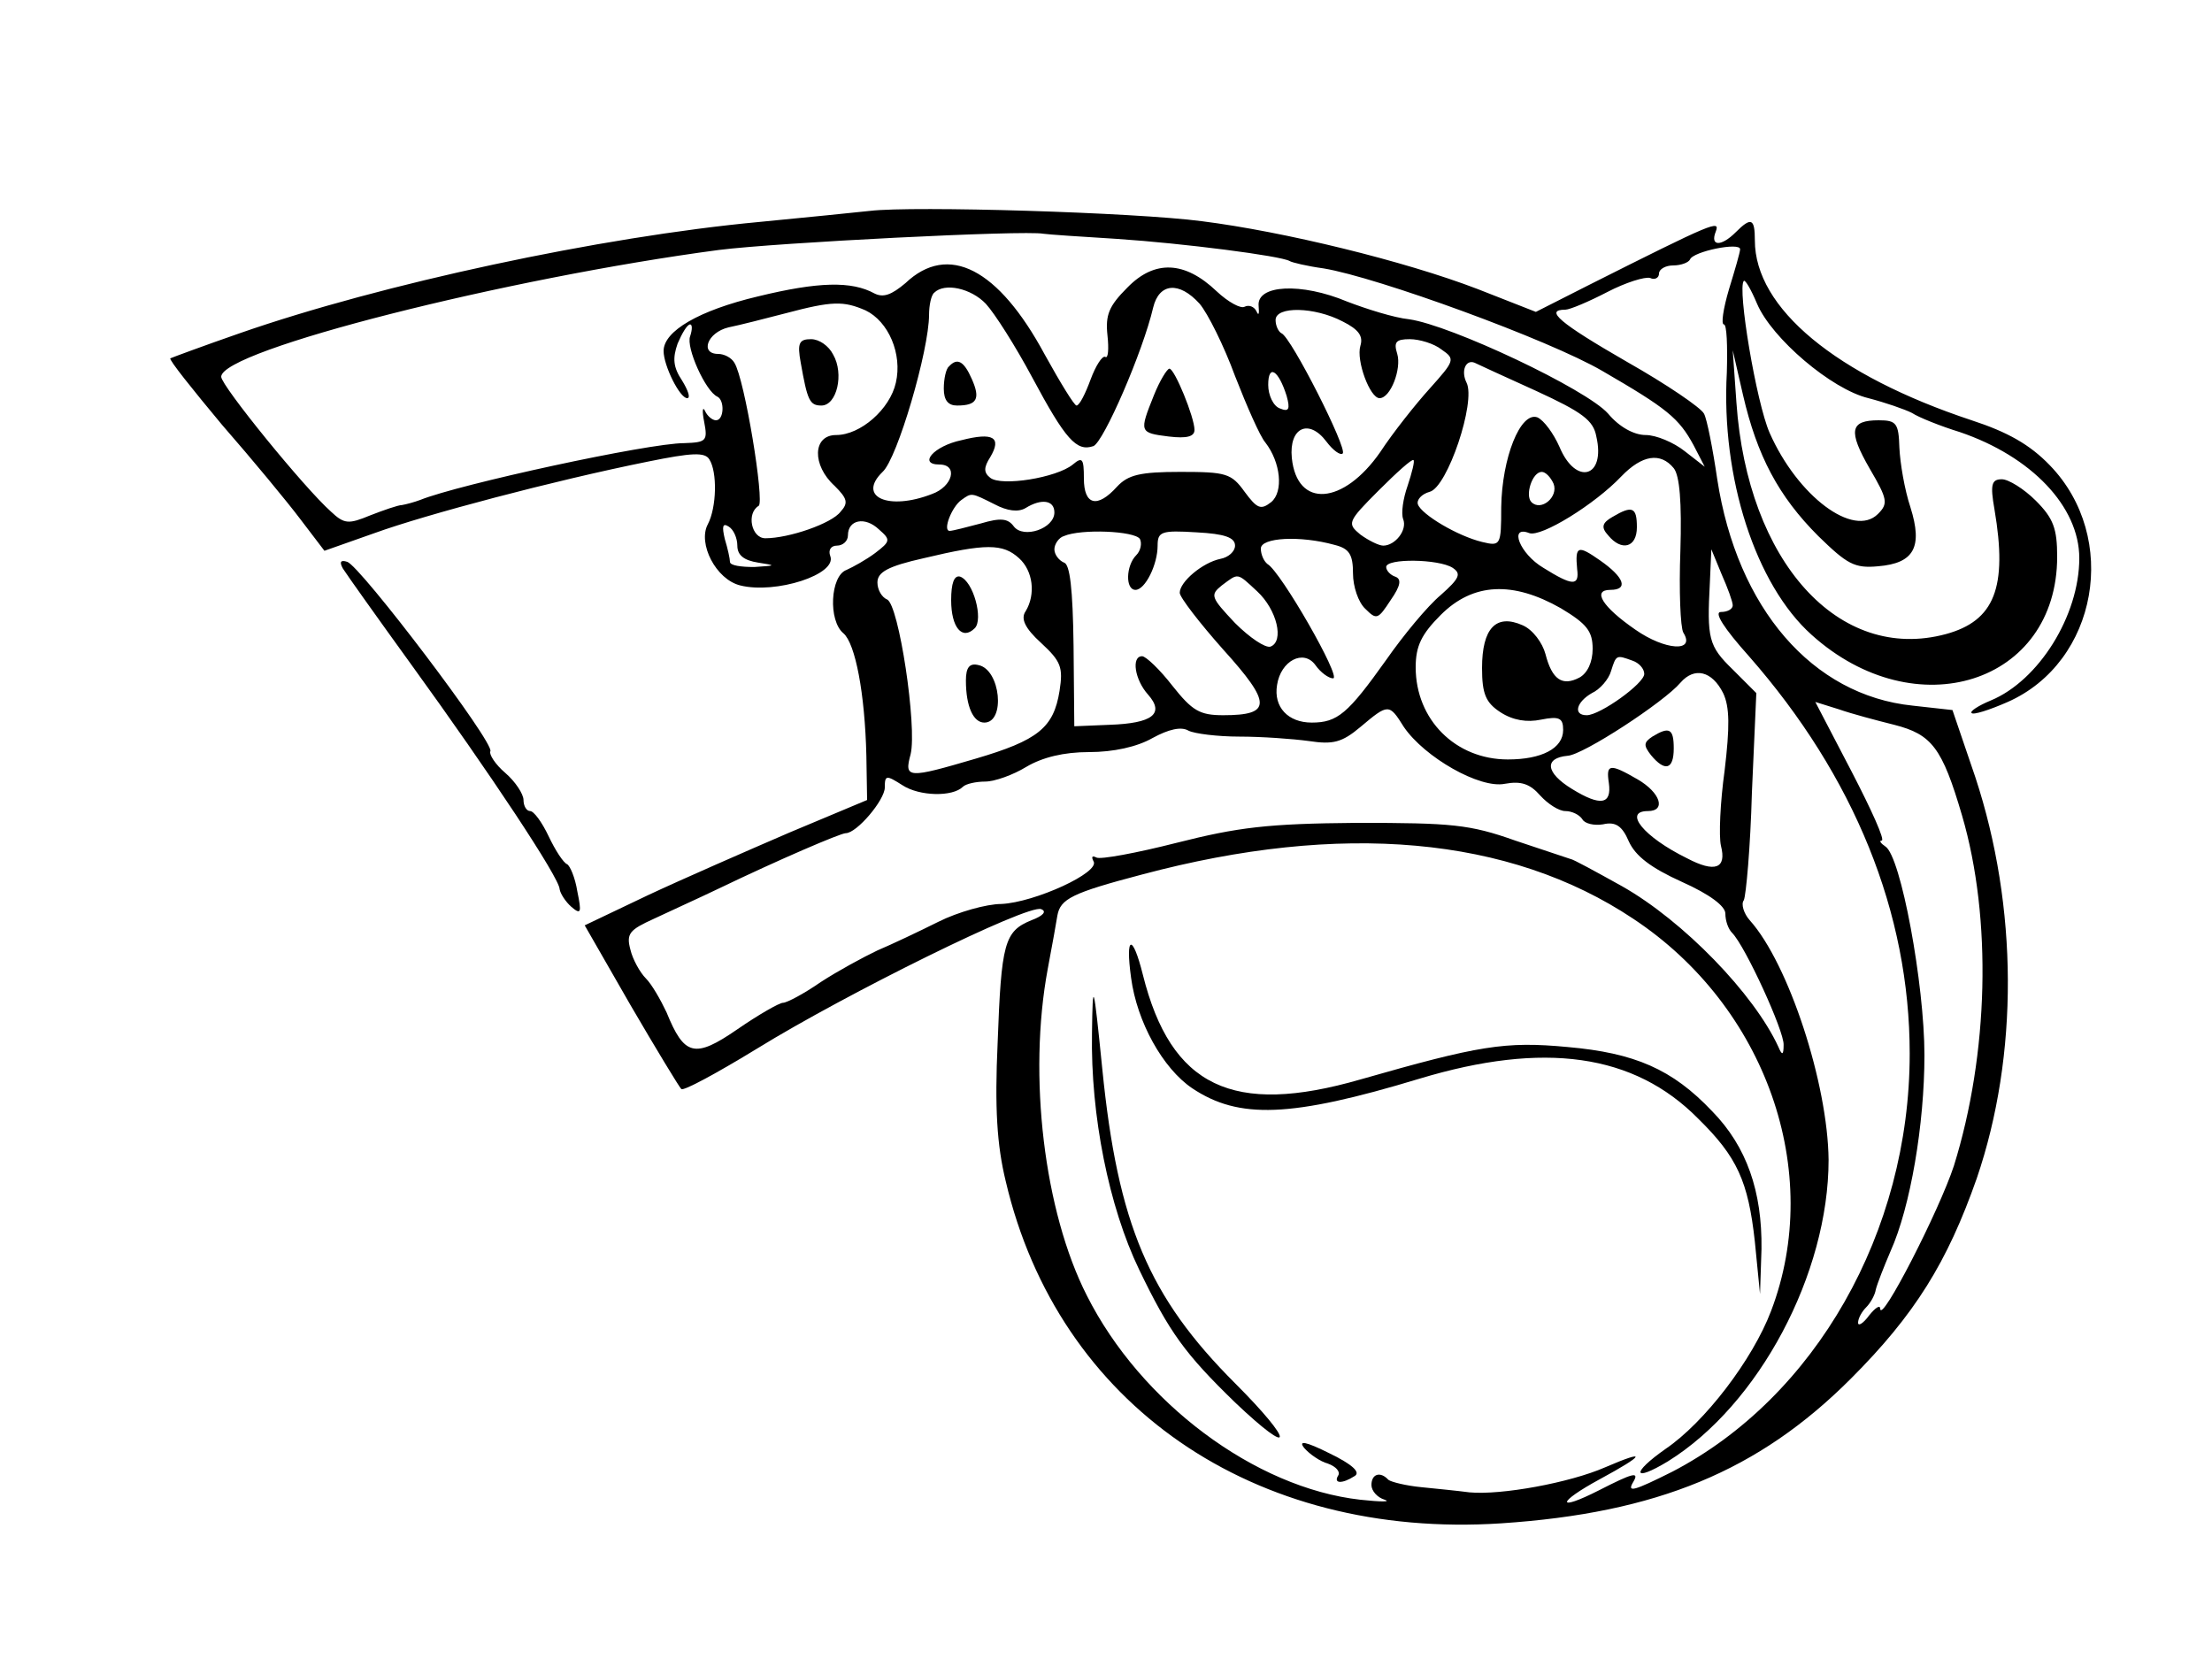 <?xml version="1.0" standalone="no"?>
<!DOCTYPE svg PUBLIC "-//W3C//DTD SVG 20010904//EN"
 "http://www.w3.org/TR/2001/REC-SVG-20010904/DTD/svg10.dtd">
<svg version="1.0" xmlns="http://www.w3.org/2000/svg"
 width="300pt" height="225pt" viewBox="0 0 300 225"
 preserveAspectRatio="xMidYMid meet">
<g transform="translate(0,225) scale(0.1,-0.1)"
fill="#000000" stroke="none">
<path d="M1180 1964 c-19 -2 -87 -9 -150 -15 -215 -20 -513 -84 -705 -151 -49
-17 -92 -33 -94 -34 -2 -2 30 -42 70 -90 41 -47 89 -105 107 -129 l32 -42 68
24 c69 25 242 71 371 97 59 12 77 13 83 3 11 -17 10 -65 -2 -88 -14 -26 11
-75 44 -83 48 -12 132 15 122 40 -3 8 1 14 9 14 8 0 15 6 15 14 0 21 23 26 42
8 16 -14 16 -16 -5 -32 -12 -9 -30 -19 -39 -23 -22 -8 -25 -69 -4 -86 16 -14
29 -81 31 -166 l1 -60 -105 -44 c-58 -25 -145 -63 -192 -85 l-86 -41 62 -108
c35 -60 66 -111 69 -114 3 -3 49 22 103 55 120 74 367 196 385 189 8 -3 3 -9
-13 -15 -37 -15 -41 -31 -46 -167 -4 -87 -1 -138 11 -187 71 -303 336 -486
672 -464 211 14 349 71 474 196 87 87 131 158 171 272 57 167 56 368 -2 544
l-31 91 -54 6 c-136 14 -238 132 -265 307 -6 41 -14 82 -18 89 -4 8 -51 40
-104 70 -92 53 -113 71 -84 71 6 0 32 11 57 24 25 13 51 21 58 19 6 -3 12 0
12 6 0 6 9 11 19 11 11 0 21 4 23 8 4 11 68 24 68 14 0 -4 -7 -28 -15 -54 -8
-27 -11 -48 -7 -48 4 0 5 -29 4 -65 -8 -143 39 -288 115 -356 141 -127 333
-66 333 106 0 38 -5 52 -29 76 -16 16 -37 29 -46 29 -14 0 -16 -7 -10 -41 18
-106 0 -151 -66 -169 -145 -39 -269 98 -284 314 l-5 71 14 -61 c19 -82 48
-137 102 -191 39 -38 49 -44 81 -41 49 4 61 26 44 80 -8 24 -14 60 -15 81 -1
33 -4 37 -28 37 -39 0 -42 -14 -12 -66 24 -41 25 -47 11 -61 -33 -33 -109 24
-147 110 -18 41 -44 196 -35 206 2 2 10 -12 18 -31 20 -47 101 -116 151 -128
23 -6 49 -15 59 -20 9 -6 39 -18 65 -26 97 -33 162 -101 162 -171 0 -78 -55
-166 -120 -193 -17 -7 -29 -15 -26 -17 2 -3 24 4 49 15 122 54 152 223 57 321
-27 28 -57 45 -106 61 -184 61 -294 152 -294 244 0 30 -5 32 -26 11 -20 -20
-35 -19 -27 1 6 16 -2 13 -173 -73 l-71 -36 -79 31 c-99 38 -263 78 -374 92
-91 12 -392 21 -450 14z m335 -38 c90 -6 222 -23 234 -30 3 -2 24 -7 46 -10
73 -12 306 -97 378 -139 88 -51 104 -64 124 -101 l15 -29 -27 21 c-15 12 -39
22 -53 22 -16 0 -36 11 -51 29 -29 33 -213 120 -270 128 -20 2 -58 14 -84 24
-62 26 -123 23 -120 -6 1 -11 0 -14 -3 -7 -3 6 -10 9 -16 6 -5 -3 -22 6 -38
21 -43 41 -84 43 -121 5 -25 -25 -30 -37 -27 -65 2 -18 1 -32 -3 -29 -4 2 -13
-12 -20 -31 -7 -19 -15 -35 -19 -35 -3 0 -22 31 -43 69 -63 117 -131 152 -189
97 -19 -16 -30 -20 -42 -14 -31 17 -76 16 -158 -4 -80 -19 -128 -47 -128 -74
0 -20 22 -64 32 -64 5 0 1 11 -7 24 -12 18 -13 30 -6 50 6 14 13 26 17 26 3 0
3 -7 0 -16 -6 -15 21 -75 37 -82 10 -5 9 -32 -2 -32 -5 0 -12 6 -15 13 -3 6
-4 0 -1 -15 5 -26 3 -28 -27 -29 -49 0 -306 -56 -358 -77 -8 -3 -19 -6 -25 -7
-5 0 -25 -7 -43 -14 -29 -12 -35 -12 -53 5 -37 33 -149 171 -149 183 0 36 388
134 675 172 79 10 414 27 440 22 6 -1 51 -4 100 -7z m-178 -88 c12 -13 40 -57
63 -100 45 -84 60 -101 83 -93 14 6 67 128 81 188 8 33 35 36 63 5 11 -13 33
-57 48 -98 16 -41 34 -82 41 -90 21 -27 25 -67 8 -81 -14 -11 -19 -9 -36 14
-18 25 -25 27 -87 27 -55 0 -71 -4 -86 -20 -27 -30 -45 -25 -45 11 0 27 -2 30
-15 19 -22 -18 -97 -30 -112 -18 -9 7 -9 14 0 28 16 27 4 34 -39 23 -38 -8
-59 -33 -30 -33 26 0 18 -30 -10 -40 -59 -23 -102 -4 -67 30 20 18 63 165 63
213 0 13 3 27 7 30 14 14 50 6 70 -15z m-163 -9 c31 -15 50 -59 41 -98 -8 -36
-48 -71 -81 -71 -32 0 -33 -41 -2 -69 17 -17 19 -23 8 -35 -12 -16 -70 -36
-102 -36 -19 0 -26 34 -9 44 8 6 -19 172 -33 194 -4 7 -14 12 -22 12 -25 0
-15 29 14 36 15 3 50 12 77 19 64 17 79 17 109 4z m647 -15 c22 -11 28 -20 24
-33 -6 -20 13 -71 26 -71 15 0 30 40 24 60 -5 16 -2 20 17 20 13 0 33 -6 43
-14 19 -13 18 -15 -16 -53 -19 -21 -50 -60 -67 -86 -50 -72 -113 -77 -120 -8
-4 41 23 54 47 22 9 -12 19 -19 22 -16 7 6 -70 158 -83 163 -4 2 -8 10 -8 18
0 19 53 18 91 -2z m262 -94 c63 -29 78 -40 82 -62 13 -56 -28 -67 -50 -14 -8
18 -21 36 -30 40 -23 8 -48 -55 -49 -122 0 -52 -1 -53 -26 -47 -33 8 -82 37
-87 51 -2 6 5 14 16 17 24 6 63 122 50 148 -8 16 -1 32 11 27 4 -2 41 -19 83
-38z m-338 -7 c5 -18 3 -22 -9 -17 -9 3 -16 18 -16 32 0 29 14 20 25 -15z
m164 -122 c-6 -17 -9 -37 -6 -45 6 -15 -11 -36 -27 -36 -6 0 -20 7 -31 15 -18
15 -18 17 25 60 24 24 45 43 47 41 2 -1 -2 -17 -8 -35z m361 24 c8 -10 11 -46
9 -112 -2 -54 0 -104 4 -111 17 -27 -25 -24 -65 4 -45 31 -59 54 -34 54 25 0
19 17 -14 40 -30 21 -34 20 -31 -12 3 -23 -6 -23 -46 2 -32 19 -47 58 -19 47
16 -6 89 39 125 77 28 29 53 33 71 11z m-163 -21 c7 -18 -17 -38 -30 -25 -9 9
1 41 14 41 5 0 12 -7 16 -16z m-758 -28 c17 -9 32 -11 42 -5 21 13 39 11 39
-6 0 -22 -42 -36 -55 -19 -8 11 -18 12 -45 4 -19 -5 -38 -10 -42 -10 -10 0 3
33 16 42 14 10 13 10 45 -6z m-349 -56 c0 -13 9 -20 28 -23 25 -4 25 -4 -5 -6
-18 0 -33 2 -33 7 0 4 -3 18 -7 31 -4 17 -3 22 5 17 7 -4 12 -16 12 -26z m546
9 c3 -6 1 -16 -5 -22 -14 -14 -15 -47 -1 -47 13 0 30 34 30 60 0 19 5 21 53
18 38 -2 52 -7 52 -18 0 -8 -9 -16 -20 -18 -24 -5 -55 -31 -55 -46 0 -6 27
-41 59 -77 66 -73 66 -89 0 -89 -32 0 -42 6 -69 40 -17 22 -36 40 -41 40 -15
0 -10 -32 8 -52 23 -26 6 -39 -52 -41 l-48 -2 -1 109 c-1 78 -5 111 -13 113
-7 3 -13 11 -13 18 0 7 6 16 13 18 23 10 96 7 103 -4z m264 -8 c20 -5 25 -13
25 -39 0 -17 7 -39 17 -48 15 -15 17 -14 34 12 14 20 15 29 6 32 -6 2 -12 8
-12 13 0 12 71 11 90 -1 12 -8 10 -14 -16 -37 -18 -15 -51 -55 -74 -88 -52
-73 -66 -85 -101 -85 -32 0 -52 21 -47 51 5 33 36 49 52 27 7 -10 18 -18 24
-18 12 0 -71 145 -89 155 -5 4 -9 13 -9 21 0 15 53 18 100 5z m-428 -18 c19
-17 23 -49 9 -72 -7 -10 -1 -23 21 -43 27 -25 30 -33 25 -65 -8 -50 -29 -67
-114 -92 -92 -27 -97 -27 -88 6 9 37 -16 204 -32 210 -7 3 -13 13 -13 23 0 14
14 22 63 33 84 20 107 20 129 0z m968 -64 c0 -5 -7 -9 -16 -9 -10 0 4 -22 38
-60 143 -163 218 -348 218 -539 0 -242 -128 -466 -322 -567 -52 -26 -62 -29
-53 -14 9 15 -1 12 -46 -11 -59 -30 -58 -17 1 15 61 33 65 41 7 16 -48 -21
-141 -38 -184 -34 -15 2 -45 5 -65 7 -21 2 -41 7 -45 10 -11 12 -23 8 -23 -7
0 -8 8 -17 18 -20 9 -3 -5 -3 -33 0 -143 16 -298 132 -371 277 -58 114 -80
298 -53 443 6 32 12 65 13 72 4 23 20 31 115 56 270 72 498 52 666 -60 180
-119 259 -343 187 -532 -25 -66 -90 -151 -143 -187 -47 -33 -45 -46 3 -17 124
77 218 255 218 409 -1 103 -54 266 -107 325 -8 9 -12 22 -8 27 3 6 9 72 11
146 l6 135 -32 32 c-33 32 -35 42 -31 118 l2 45 14 -34 c8 -18 15 -37 15 -42z
m-645 19 c27 -25 37 -68 18 -75 -7 -2 -28 12 -48 32 -33 35 -34 38 -18 51 23
17 20 18 48 -8z m412 -23 c35 -21 43 -31 43 -55 0 -18 -7 -33 -18 -39 -23 -12
-37 -3 -46 32 -4 15 -17 33 -31 39 -36 16 -55 -4 -55 -58 0 -35 5 -47 25 -60
17 -11 36 -14 55 -10 25 5 30 2 30 -14 0 -25 -29 -40 -75 -40 -71 0 -125 54
-125 125 0 29 8 45 34 71 44 44 98 46 163 9z m97 -71 c9 -3 16 -11 16 -18 0
-13 -60 -56 -78 -56 -19 0 -14 18 7 30 11 5 23 19 26 30 7 22 7 22 29 14z
m123 -44 c9 -19 9 -46 2 -105 -6 -43 -8 -89 -5 -102 8 -31 -8 -37 -46 -17 -59
29 -87 64 -53 64 25 0 17 25 -14 43 -38 22 -43 21 -39 -5 4 -29 -11 -32 -50
-8 -36 22 -38 42 -6 45 21 1 131 73 153 99 19 22 43 16 58 -14z m232 -43 c51
-13 65 -31 92 -123 41 -140 36 -324 -11 -475 -20 -61 -99 -215 -100 -194 0 6
-7 1 -15 -9 -8 -11 -15 -15 -15 -10 0 6 5 15 11 21 6 6 12 17 13 24 2 8 11 31
20 52 27 60 46 172 46 266 0 96 -32 270 -53 283 -6 4 -9 8 -5 8 5 0 -14 42
-41 94 l-49 94 32 -10 c17 -6 51 -15 75 -21z m-665 -3 c28 -41 103 -84 137
-77 22 4 34 0 48 -16 10 -11 25 -21 34 -21 9 0 19 -5 23 -11 3 -6 16 -9 28 -7
17 4 26 -2 35 -23 9 -20 30 -36 72 -55 38 -17 59 -33 59 -43 0 -10 4 -21 9
-26 18 -18 71 -134 70 -152 0 -14 -2 -15 -7 -3 -33 72 -129 171 -212 218 -36
20 -67 37 -70 37 -3 1 -36 12 -75 25 -62 22 -86 24 -215 24 -121 -1 -161 -6
-244 -27 -55 -14 -104 -23 -109 -20 -6 3 -7 1 -4 -5 10 -15 -80 -56 -125 -58
-20 0 -59 -11 -85 -24 -26 -13 -64 -31 -83 -39 -19 -9 -54 -28 -77 -43 -23
-16 -46 -28 -51 -28 -5 0 -33 -16 -62 -36 -58 -40 -72 -36 -96 23 -8 17 -20
38 -28 46 -8 8 -18 26 -21 39 -6 22 -1 27 32 42 21 10 61 28 88 41 81 39 165
75 172 75 15 0 53 45 53 62 0 17 2 17 24 3 23 -15 68 -16 82 -2 4 4 18 7 30 7
13 0 38 9 56 20 22 13 51 20 85 20 33 0 65 7 86 19 22 12 39 16 49 10 8 -4 39
-8 69 -8 30 0 72 -3 94 -6 33 -5 45 -2 70 19 38 32 39 32 59 0z"/>
<path d="M1287 1753 c-4 -3 -7 -17 -7 -30 0 -16 6 -23 18 -23 27 0 32 9 20 36
-11 25 -20 29 -31 17z"/>
<path d="M1565 1714 c-20 -50 -20 -51 20 -56 25 -3 35 0 35 9 0 17 -27 83 -34
83 -3 0 -13 -16 -21 -36z"/>
<path d="M1086 1758 c9 -51 12 -58 28 -58 21 0 31 43 16 69 -6 12 -19 21 -30
21 -16 0 -19 -5 -14 -32z"/>
<path d="M2187 1549 c-14 -8 -16 -14 -6 -25 18 -22 39 -17 39 11 0 27 -6 30
-33 14z"/>
<path d="M1290 1436 c0 -37 15 -55 32 -38 12 12 -2 64 -20 70 -8 2 -12 -9 -12
-32z"/>
<path d="M1310 1327 c0 -35 10 -57 25 -57 29 0 22 72 -8 78 -12 3 -17 -3 -17
-21z"/>
<path d="M1534 924 c8 -60 43 -123 83 -150 63 -42 133 -40 308 13 169 51 291
34 378 -54 53 -52 68 -85 77 -167 l7 -71 2 61 c1 78 -20 139 -67 187 -54 57
-105 79 -196 87 -85 8 -120 2 -281 -44 -173 -50 -257 -10 -295 142 -14 56 -24
54 -16 -4z"/>
<path d="M1481 849 c-2 -112 23 -236 64 -321 41 -85 62 -114 130 -180 81 -77
81 -55 0 26 -117 117 -159 216 -180 426 -12 119 -13 122 -14 49z"/>
<path d="M1769 286 c7 -8 21 -18 32 -21 11 -4 17 -11 14 -16 -7 -11 5 -12 22
-1 9 5 -3 16 -34 31 -32 16 -43 18 -34 7z"/>
<path d="M2241 1251 c-12 -8 -12 -12 -2 -25 19 -23 31 -20 31 9 0 27 -6 30
-29 16z"/>
<path d="M465 1479 c5 -8 47 -67 94 -132 105 -145 200 -288 200 -303 1 -6 8
-17 16 -24 13 -11 14 -8 8 21 -3 19 -10 35 -14 37 -5 2 -16 19 -25 38 -9 19
-20 34 -25 34 -5 0 -9 7 -9 15 0 8 -11 25 -25 37 -13 11 -22 25 -20 29 7 10
-176 251 -194 257 -9 3 -11 0 -6 -9z"/>
</g>
</svg>
